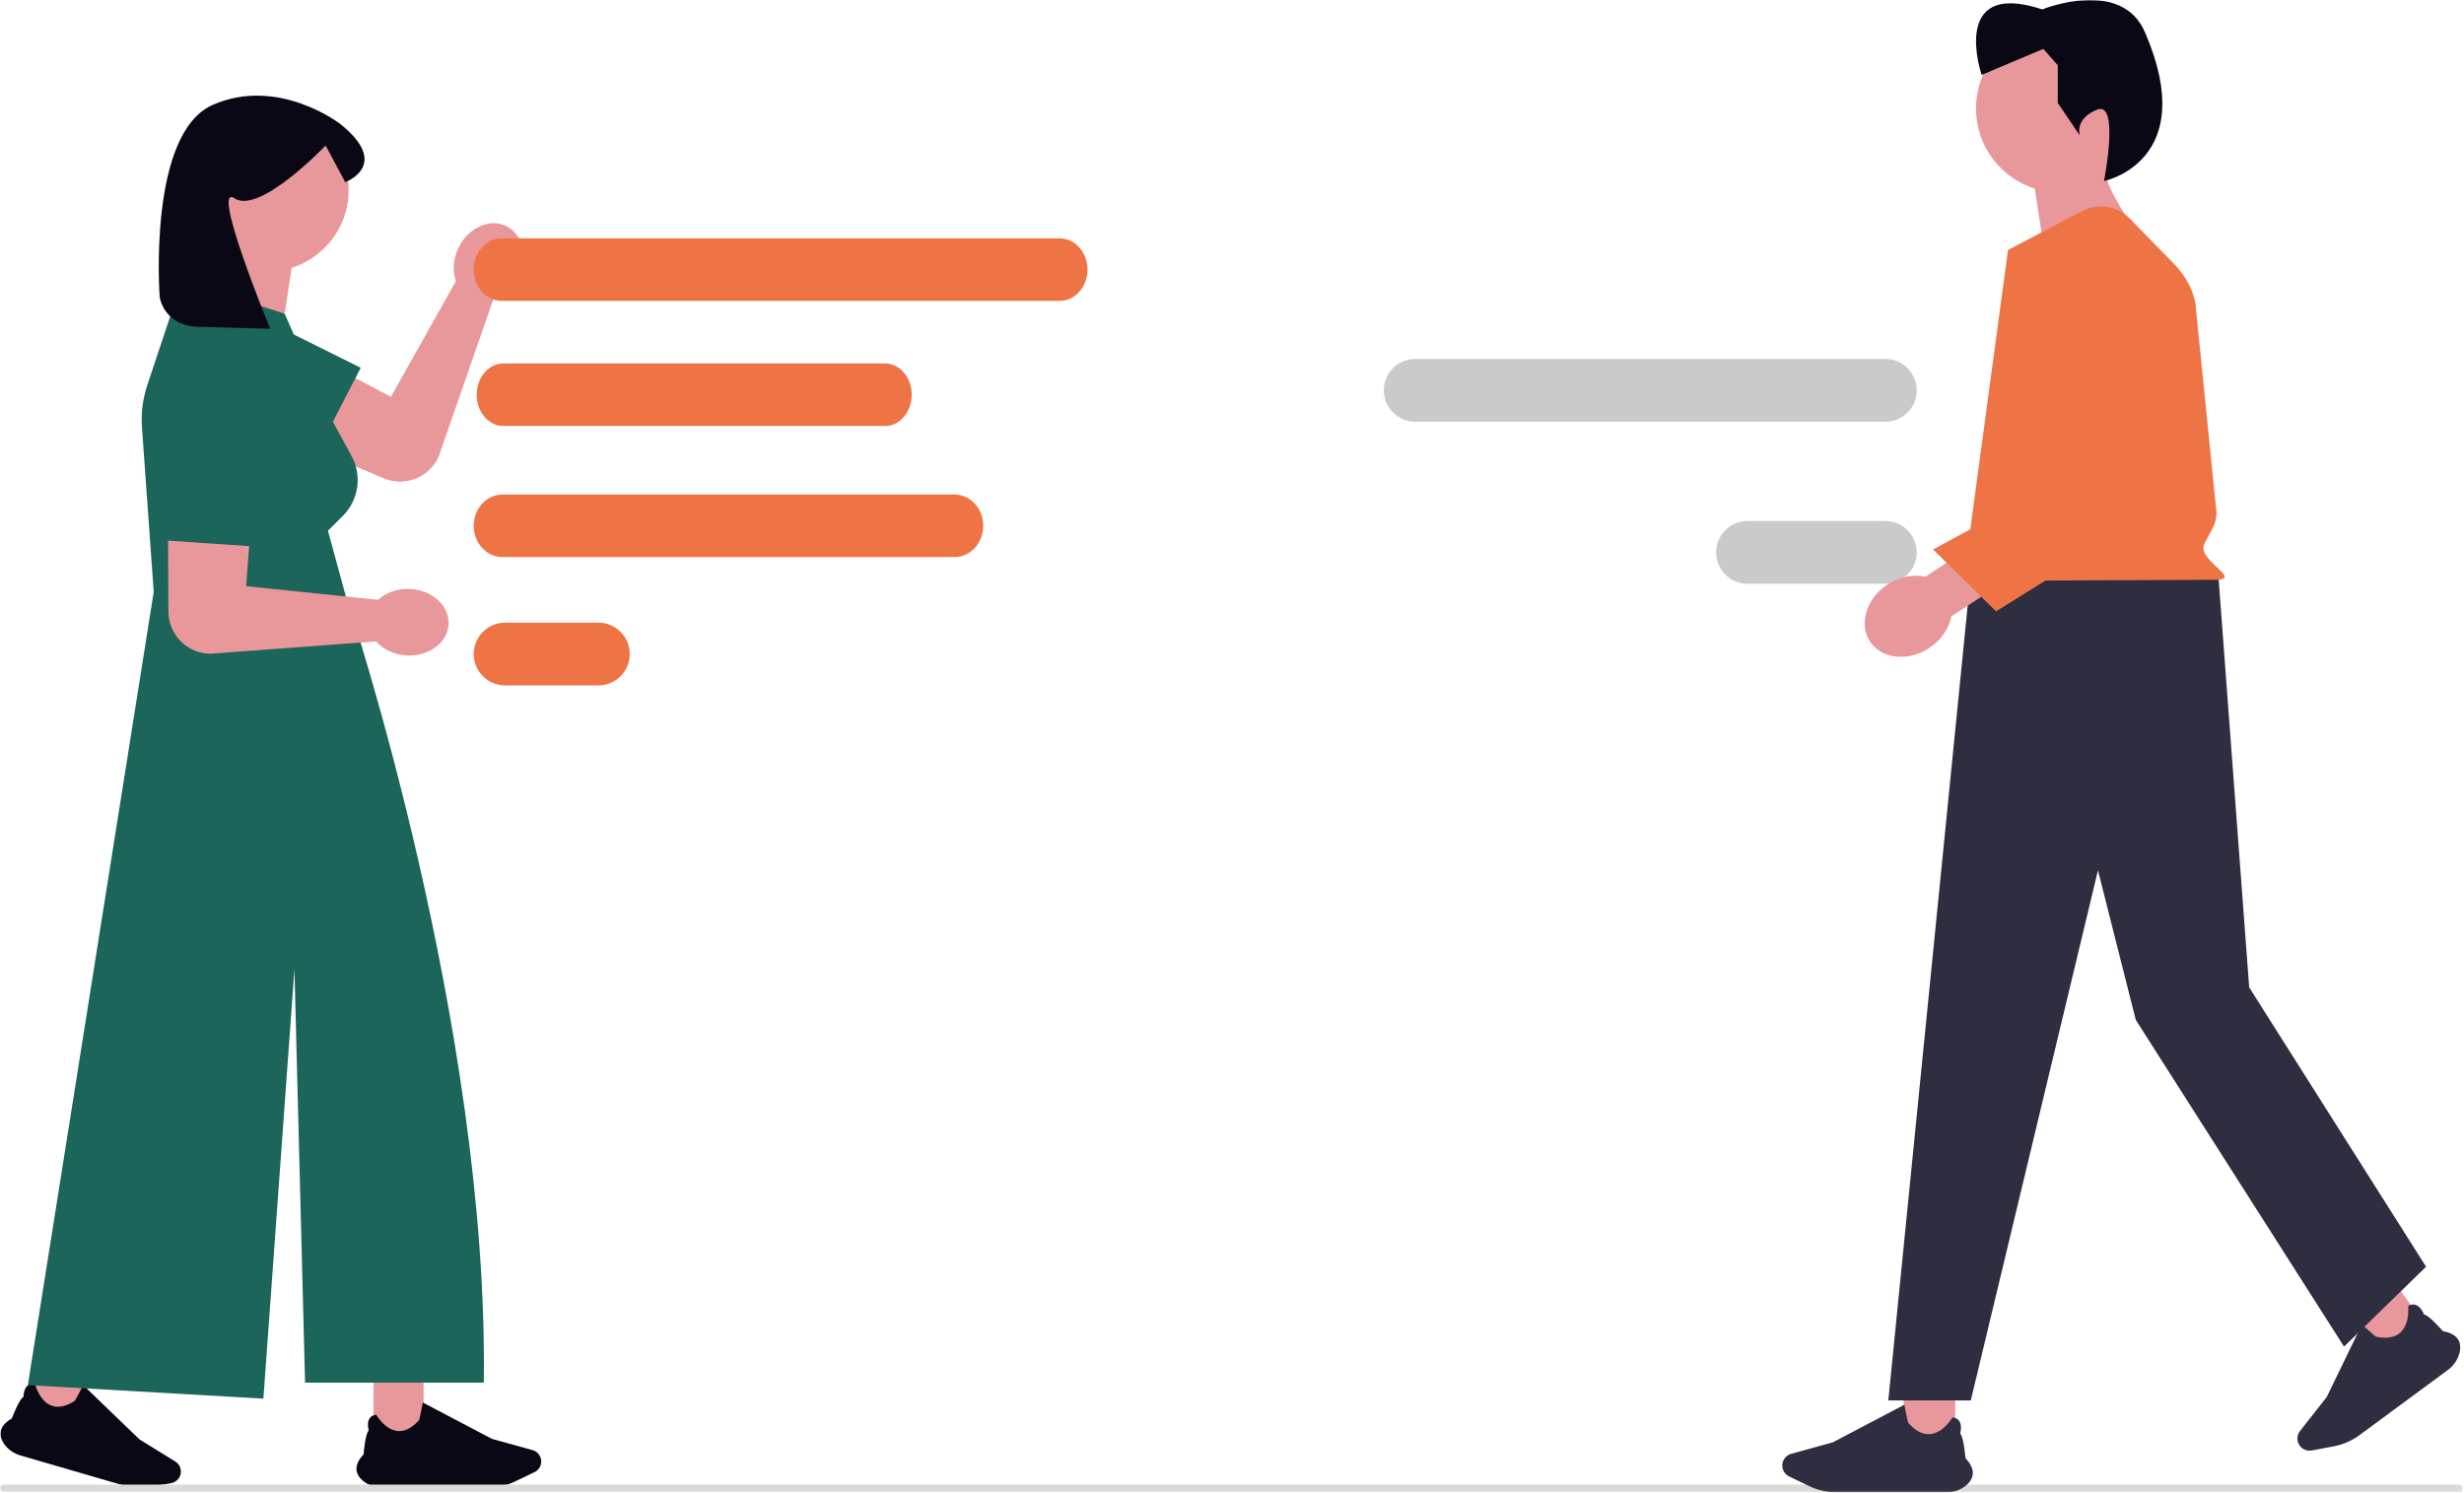<svg width="827" height="501" viewBox="0 0 827 501" fill="none" xmlns="http://www.w3.org/2000/svg">
<g clip-path="url(#clip0_72_5)">
<mask id="mask0_72_5" style="mask-type:luminance" maskUnits="userSpaceOnUse" x="0" y="0" width="827" height="501">
<path d="M-6.10352e-05 0H826.731V500.964H-6.10352e-05V0Z" fill="white"/>
</mask>
<g mask="url(#mask0_72_5)">
<path d="M169.961 75.91C164.43 73.168 157.262 76.363 153.949 83.046C152.056 86.865 151.838 90.993 153.026 94.344L152.951 94.496L131.216 133.188L92.322 112.739C85.031 108.247 76.247 107.037 71.169 113.933C64.877 122.478 68.195 134.657 77.952 138.828L128.703 160.526C135.914 163.609 144.257 160.255 147.328 153.04L165.543 100.549C168.929 99.465 172.083 96.792 173.976 92.973C177.289 86.291 175.491 78.651 169.961 75.91Z" fill="#E8989B"/>
<path d="M76.257 101.157L121.073 123.458L104.091 156.371L58.978 129.718" fill="#1B655A"/>
<path d="M125.357 461.898H142.163V484.048H125.357V461.898Z" fill="#E8989B"/>
<path d="M128.225 499.336H163.949C167.002 499.336 170.071 498.636 172.822 497.314L179.408 494.148C180.77 493.493 181.65 492.094 181.65 490.583C181.65 488.811 180.457 487.244 178.749 486.771L165.163 483.012L141.919 470.794L141.902 470.882C141.467 473.084 140.794 476.41 140.708 476.612C138.324 479.342 135.876 480.6 133.43 480.353C129.164 479.92 126.328 474.994 126.3 474.944L126.278 474.906L126.235 474.911C125.236 475.014 124.497 475.417 124.039 476.108C123.066 477.576 123.659 479.835 123.757 480.176C122.591 481.317 122.068 487.684 122.028 488.198C120.343 489.985 119.542 491.702 119.648 493.302C119.741 494.701 120.517 496.001 121.954 497.164C123.684 498.564 125.911 499.336 128.225 499.336Z" fill="#090814"/>
<path d="M14.516 451.796L30.653 456.49L24.466 477.759L8.329 473.064L14.516 451.796Z" fill="#E8989B"/>
<path d="M6.813 488.544L41.114 498.523C44.046 499.376 47.188 499.562 50.2 499.06L57.407 497.86C58.898 497.612 60.133 496.514 60.555 495.063C61.05 493.362 60.343 491.524 58.835 490.593L46.84 483.188L27.934 464.964L27.893 465.044C26.86 467.036 25.285 470.042 25.146 470.212C22.094 472.168 19.392 472.692 17.113 471.771C13.137 470.164 11.79 464.642 11.777 464.586L11.767 464.544L11.724 464.536C10.736 464.356 9.914 464.537 9.281 465.072C7.936 466.209 7.875 468.545 7.874 468.9C6.436 469.669 4.155 475.637 3.973 476.119C1.856 477.364 0.608 478.789 0.262 480.355C-0.039 481.725 0.343 483.189 1.398 484.708C2.667 486.535 4.59 487.898 6.813 488.544Z" fill="#090814"/>
<path d="M62.373 63.824C62.373 48.735 74.606 36.503 89.695 36.503C104.784 36.503 117.017 48.735 117.017 63.824C117.017 76.062 108.971 86.419 97.881 89.897L92.599 124.803L65.673 102.365C65.673 102.365 71.49 94.956 74.609 86.602C67.237 81.709 62.373 73.336 62.373 63.824Z" fill="#E8989B"/>
<path d="M51.593 198.672L47.649 143.457C47.307 138.668 47.912 133.859 49.43 129.305L61.118 94.245L95.544 105.302L110.07 138.535L117.982 153.039C121.583 159.642 120.404 167.829 115.086 173.147L110.07 178.163L117.063 203.805L116.327 203.778L117.318 203.905C117.318 203.905 164.053 344.522 162.38 464.107H102.386L98.824 325.288L88.403 469.495L9.345 464.943L51.593 198.672Z" fill="#1B655A"/>
<path d="M53.601 99.722C53.601 99.722 54.877 109.402 66.698 109.718C82.683 110.145 90.675 110.359 90.675 110.359C90.675 110.359 70.406 61.03 78.74 66.588C87.075 72.145 109.3 48.847 109.3 48.847L115.858 61.147C115.858 61.147 131.526 55.473 114.162 41.58C114.162 41.58 93.445 25.563 71.451 35.181C49.457 44.799 53.601 99.722 53.601 99.722Z" fill="#090814"/>
<path d="M150.567 209.557C150.885 203.392 145.106 198.083 137.657 197.699C133.4 197.479 129.525 198.919 126.922 201.341L126.752 201.332L82.61 196.76L85.921 152.943C87.147 144.467 84.767 135.926 76.421 134.006C66.079 131.627 56.222 139.511 56.271 150.122L56.524 205.316C56.56 213.158 62.953 219.482 70.794 219.433L126.201 215.292C128.541 217.969 132.247 219.801 136.504 220.021C143.952 220.406 150.248 215.721 150.567 209.557Z" fill="#E8989B"/>
<path d="M90.167 133.598L87.509 183.586L50.558 181.08L57.092 129.09" fill="#1B655A"/>
<path d="M826.731 499.575C826.731 500.255 826.187 500.812 825.493 500.812H1.238C0.558 500.812 0 500.268 0 499.575C0 498.881 0.544 498.337 1.238 498.337H825.493C826.173 498.337 826.731 498.881 826.731 499.575Z" fill="#DADADA"/>
<path d="M168.336 80H355.663C360.82 80 365 84.701 365 90.5C365 96.299 360.82 101 355.663 101H168.336C163.18 101 159 96.299 159 90.5C159 84.701 163.18 80 168.336 80Z" fill="#EF7445"/>
<path d="M168.638 166H320.362C325.685 166 330 170.701 330 176.5C330 182.299 325.685 187 320.362 187H168.638C163.315 187 159 182.299 159 176.5C159 170.701 163.315 166 168.638 166Z" fill="#EF7445"/>
<path d="M200.822 209H169.54C163.719 209 159 213.72 159 219.541C159 225.363 163.719 230.082 169.54 230.082H200.822C206.644 230.082 211.363 225.363 211.363 219.541C211.363 213.72 206.644 209 200.822 209Z" fill="#EF7445"/>
<path d="M475.004 120.481H632.774C638.596 120.481 643.315 125.2 643.315 131.022C643.315 136.843 638.596 141.562 632.774 141.562H475.004C469.182 141.562 464.463 136.843 464.463 131.022C464.463 125.2 469.182 120.481 475.004 120.481Z" fill="#CACACB"/>
<path d="M632.774 174.884H586.531C580.71 174.884 575.991 179.604 575.991 185.425C575.991 191.247 580.71 195.966 586.531 195.966H632.774C638.596 195.966 643.315 191.247 643.315 185.425C643.315 179.604 638.596 174.884 632.774 174.884Z" fill="#CACACB"/>
<path d="M168.944 122H297.055C301.996 122 306 126.701 306 132.501C306 138.299 301.996 143 297.055 143H168.944C164.004 143 160 138.299 160 132.501C160 126.701 164.004 122 168.944 122Z" fill="#EF7445"/>
<path d="M814.612 445.426L800.662 455.71L790.378 441.76L804.328 431.476L814.612 445.426Z" fill="#E8989B"/>
<path d="M825.462 454.231C825.943 452.385 825.792 450.832 825.013 449.614C824.122 448.22 822.406 447.285 819.914 446.834C819.566 446.432 815.236 441.466 813.57 441.233C813.443 440.89 812.553 438.651 810.847 438.029C810.044 437.735 809.184 437.853 808.291 438.379L808.253 438.402L808.258 438.446C808.265 438.505 808.925 444.329 805.649 447.298C803.771 449.001 800.968 449.455 797.319 448.647C797.124 448.532 794.53 446.183 792.822 444.622L792.754 444.56L780.937 468.924L771.96 480.359C770.831 481.796 770.801 483.827 771.885 485.298C772.809 486.552 774.396 487.175 775.927 486.885L783.33 485.482C786.424 484.896 789.399 483.599 791.933 481.731L821.585 459.87C823.507 458.454 824.883 456.451 825.462 454.231Z" fill="#2F2E41"/>
<path d="M656.245 485.199H638.915V467.869H656.245V485.199Z" fill="#E8989B"/>
<path d="M659.754 498.725C661.237 497.525 662.037 496.185 662.132 494.742C662.242 493.092 661.416 491.321 659.678 489.479C659.637 488.949 659.097 482.382 657.896 481.206C657.996 480.855 658.608 478.525 657.605 477.011C657.132 476.299 656.37 475.883 655.34 475.777L655.295 475.772L655.273 475.811C655.244 475.862 652.319 480.942 647.92 481.388C645.398 481.644 642.873 480.346 640.415 477.53C640.327 477.322 639.632 473.893 639.184 471.622L639.166 471.532L615.196 484.131L601.185 488.008C599.424 488.495 598.194 490.111 598.194 491.938C598.194 493.496 599.102 494.939 600.506 495.614L607.297 498.879C610.135 500.243 613.3 500.964 616.448 500.964H653.287C655.674 500.964 657.971 500.169 659.754 498.725Z" fill="#2F2E41"/>
<path d="M744.525 192.786H661.465L633.778 470.088H661.465L704.146 292.151L716.838 342.355L786.737 452.024L814.268 425.216L754.905 331.437L744.525 192.786Z" fill="#2F2E41"/>
<path d="M719.573 36.429C719.573 20.869 706.959 8.254 691.398 8.254C675.838 8.254 663.223 20.869 663.223 36.429C663.223 49.049 671.521 59.729 682.957 63.316L688.404 99.312L716.17 76.174C716.17 76.174 710.172 68.533 706.955 59.918C714.558 54.872 719.573 46.238 719.573 36.429Z" fill="#E8989B"/>
<path d="M706.174 60.776C706.174 60.776 711.546 33.596 703.782 36.831C696.017 40.066 698.095 45.535 698.095 45.535L690.654 34.535V21.918L685.801 16.418L665.095 25.153C665.095 25.153 654.095 -7.199 685.477 3.154C685.477 3.154 712.33 -7.846 720.094 11.242C738.503 54.241 706.174 60.776 706.174 60.776Z" fill="#090814"/>
<path d="M744.24 194.615L670.608 194.942C664.478 195.251 659.422 191.608 660.003 187.3L673.957 83.905L698.908 70.827C704.172 68.068 710.623 69.089 714.778 73.338L729.564 88.46C733.443 92.426 735.934 96.982 736.837 101.755L743.74 170.207C744.194 172.607 743.804 175.049 742.607 177.318L739.898 182.449C737.028 187.887 752.46 194.201 744.24 194.615Z" fill="#EF7445"/>
<path d="M654.932 206.92L677.746 191.907L668.98 178.587L646.166 193.6C642.204 192.719 637.558 193.538 633.493 196.213C626.382 200.893 623.757 209.457 627.63 215.343C631.503 221.228 640.407 222.205 647.519 217.526C651.583 214.851 654.174 210.907 654.932 206.92Z" fill="#E8989B"/>
<path d="M723.804 119.331L716.642 176.122L669.948 205.205L648.803 184.44L694.275 159.804L687.442 92.801" fill="#EF7445"/>
</g>
</g>
<defs>
<clipPath id="clip0_72_5">
<rect width="827" height="501" fill="white"/>
</clipPath>
</defs>
</svg>
